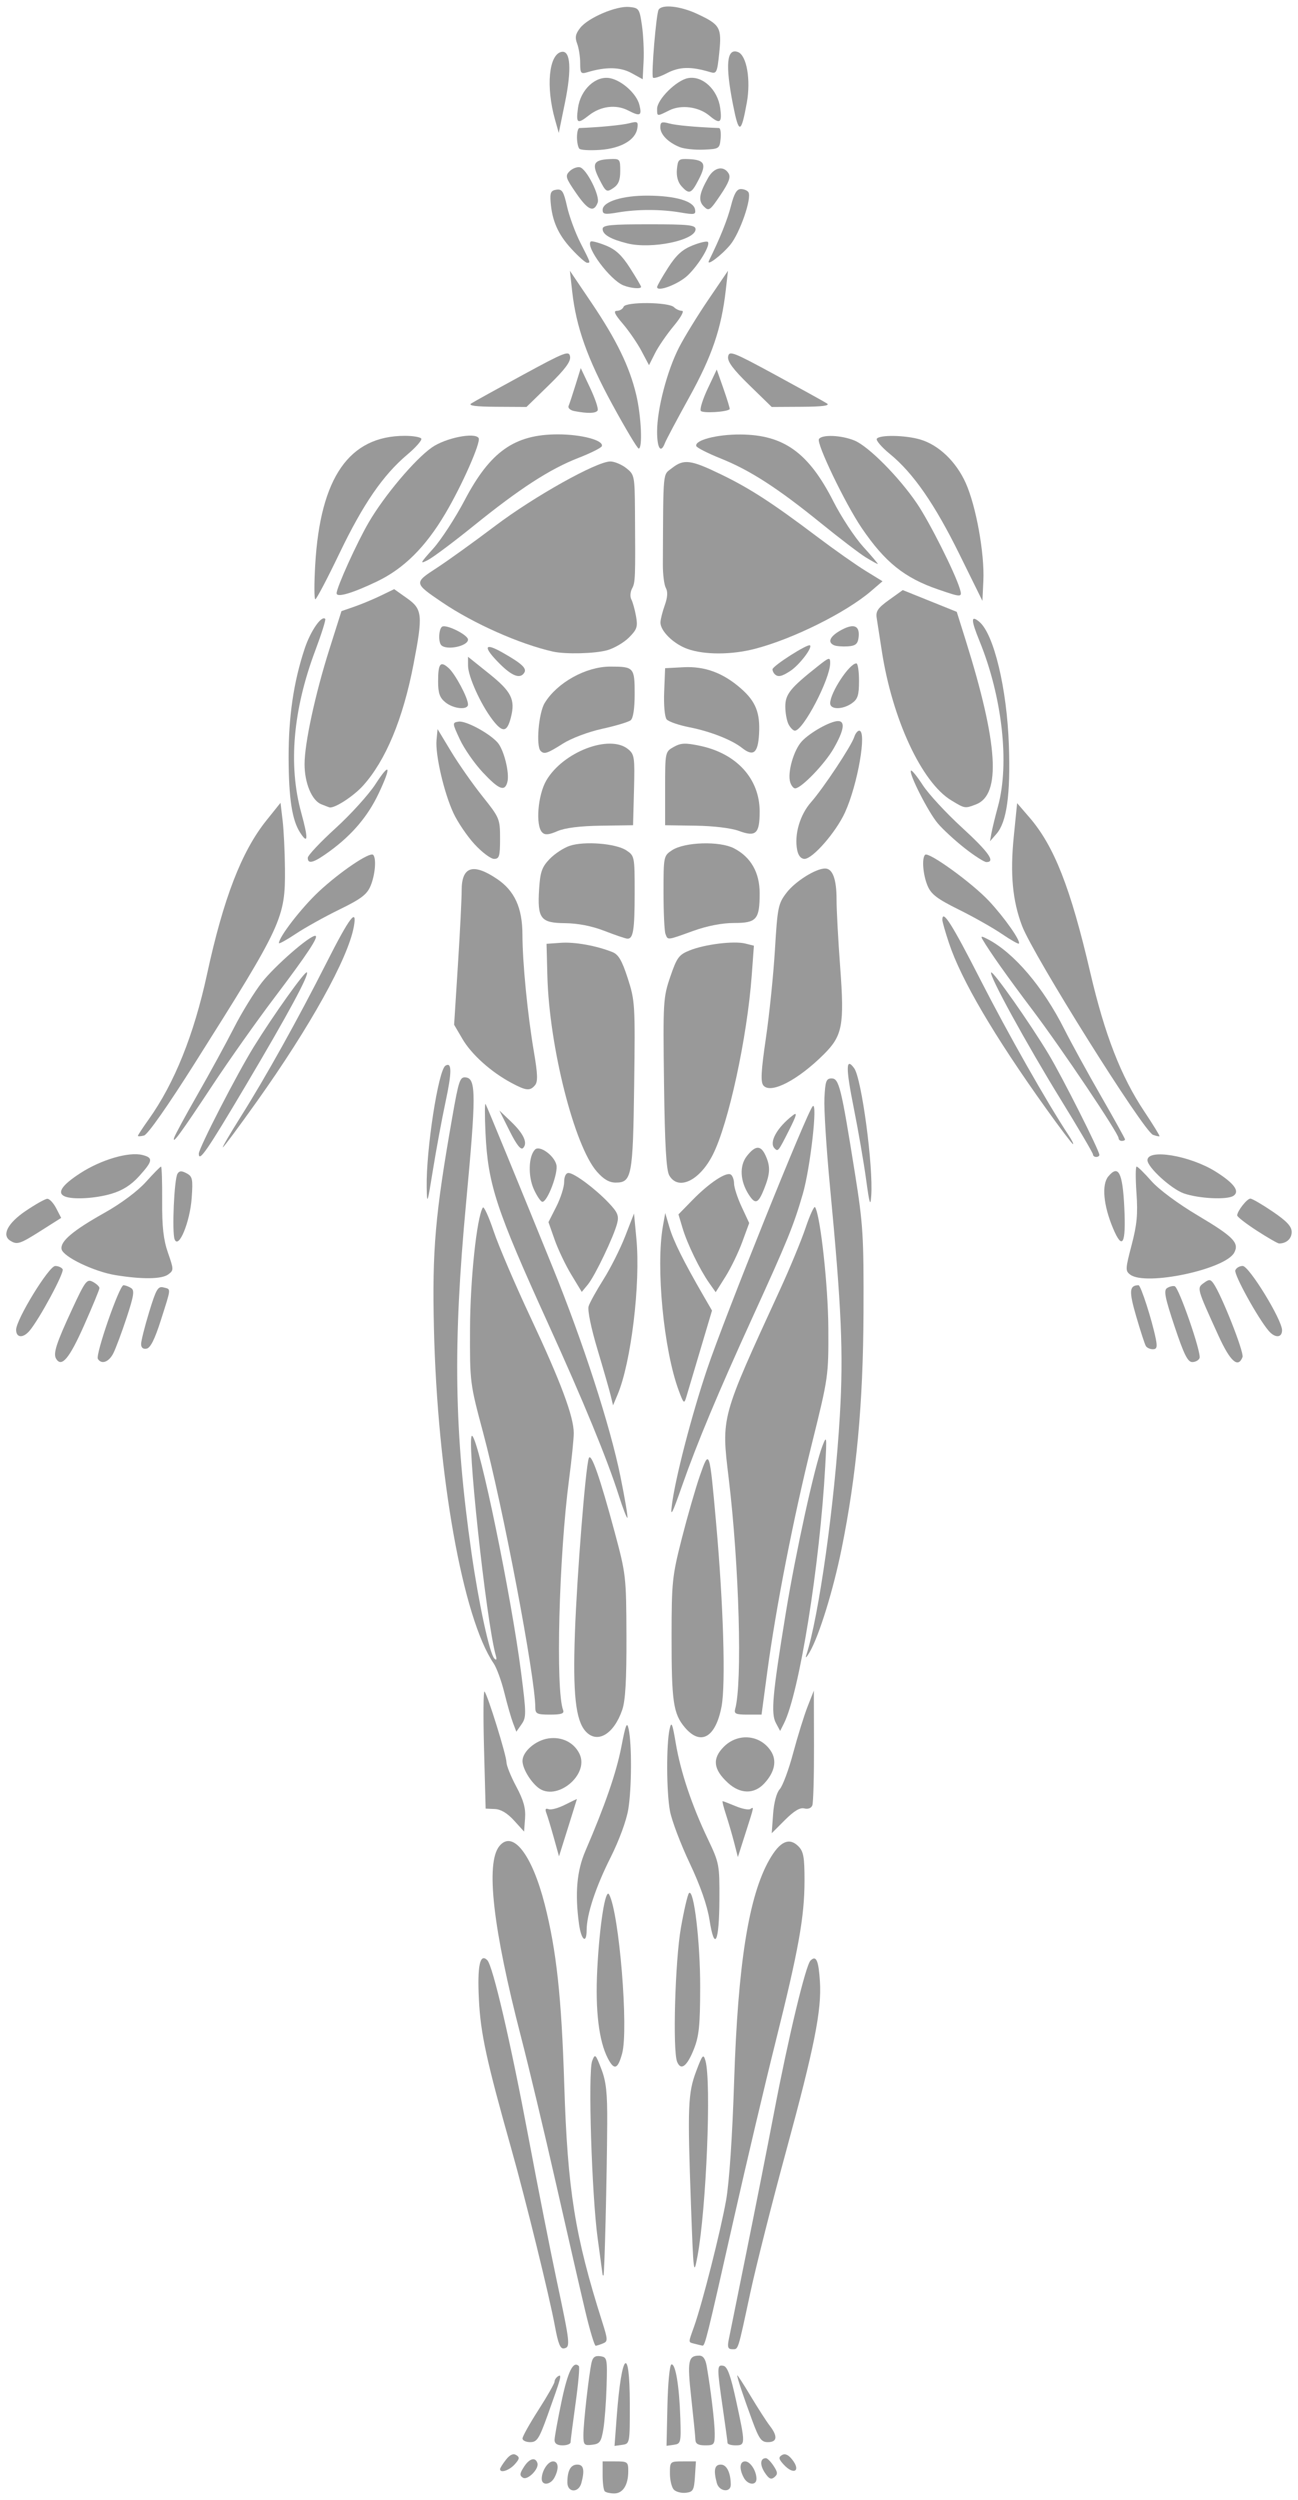 <?xml version="1.0" encoding="UTF-8" standalone="no"?>
<svg
   xmlns:dc="http://purl.org/dc/elements/1.1/"
   xmlns:cc="http://creativecommons.org/ns#"
   xmlns:rdf="http://www.w3.org/1999/02/22-rdf-syntax-ns#"
   xmlns:svg="http://www.w3.org/2000/svg"
   xmlns="http://www.w3.org/2000/svg"
   xmlns:sodipodi="http://sodipodi.sourceforge.net/DTD/sodipodi-0.dtd"
   xmlns:inkscape="http://www.inkscape.org/namespaces/inkscape"
   inkscape:version="1.0 (4035a4fb49, 2020-05-01)"
   sodipodi:docname="muscleFront.svg"
   viewBox="0 0 540 1040"
   height="1040"
   width="540"
   id="svg833"
   version="1.1">
  <defs
     id="defs837" />
  <sodipodi:namedview
     inkscape:current-layer="g841"
     inkscape:cy="584.13916"
     inkscape:cx="568.53009"
     inkscape:zoom="0.52893207"
     showborder="true"
     showgrid="false"
     id="namedview835"
     inkscape:window-height="480"
     inkscape:window-width="640"
     inkscape:pageshadow="2"
     inkscape:pageopacity="0"
     guidetolerance="10"
     gridtolerance="10"
     objecttolerance="10"
     borderopacity="1"
     bordercolor="#666666"
     pagecolor="#ffffff"
     inkscape:document-rotation="0" />
  <g
     id="g841"
     inkscape:label="full"
     inkscape:groupmode="layer"
     style="display:inline">
    <g
       style="fill:#999999"
       transform="translate(-1328.555,-29.082)"
       id="g1513">
      <g
         style="fill:#999999"
         id="g1739">
        <path
           id="path1285"
           d="m 1600.19,61.345 c -0.743,-1.409 1.375,-26.623 2.372,-28.236 1.447,-2.342 9.029,-1.514 16.031,1.751 9.577,4.465 10.265,5.675 9.19,16.168 -0.846,8.253 -1.118,8.845 -3.718,8.066 -8.068,-2.418 -12.797,-2.309 -18.027,0.417 -2.94,1.533 -5.572,2.358 -5.849,1.834 z"
           style="fill:#999999;stroke-width:1.333" />
        <path
           id="path1283"
           d="m 1591.26,59.476 c -4.604,-2.544 -10.686,-2.659 -18.333,-0.347 -2.718,0.822 -3,0.463 -3,-3.828 0,-2.604 -0.569,-6.233 -1.265,-8.063 -0.985,-2.59 -0.701,-4.045 1.284,-6.568 3.327,-4.23 15.021,-9.211 20.397,-8.689 4.036,0.392 4.276,0.744 5.285,7.744 0.582,4.033 0.886,10.707 0.678,14.831 l -0.379,7.498 z"
           style="fill:#999999;stroke-width:1.333" />
        <path
           id="path1281"
           d="m 1623.64,77.172 c -4.42,-3.689 -11.705,-4.645 -16.639,-2.183 -5.195,2.592 -5.074,2.606 -5.074,-0.616 0,-3.909 7.976,-11.856 12.83,-12.783 6.035,-1.153 12.392,4.751 13.428,12.47 0.833,6.213 -0.081,6.839 -4.545,3.113 z"
           style="fill:#999999;stroke-width:1.333" />
        <path
           id="path1279"
           d="m 1569.003,74.059 c 1.034,-7.714 7.404,-13.637 13.379,-12.442 4.974,0.995 11.019,6.499 12.169,11.079 1.14,4.541 0.353,4.937 -4.662,2.344 -5.08,-2.627 -11.432,-1.83 -16.37,2.055 -4.768,3.751 -5.372,3.345 -4.516,-3.035 z"
           style="fill:#999999;stroke-width:1.333" />
        <path
           id="path1273"
           d="m 1633.487,72.582 c -3.27,-16.642 -2.598,-23.64 2.098,-21.838 3.614,1.387 5.383,11.565 3.66,21.064 -2.378,13.115 -3.309,13.24 -5.758,0.774 z"
           style="fill:#999999;stroke-width:1.333" />
        <path
           id="path1271"
           d="m 1559.473,78.922 c -3.885,-13.776 -2.594,-27.239 2.712,-28.261 3.74,-0.72 4.263,7.215 1.398,21.2 l -2.567,12.531 z"
           style="fill:#999999;stroke-width:1.333" />
        <path
           id="path1269"
           d="m 1611.288,90.269 c -4.823,-1.969 -8.027,-5.254 -8.027,-8.227 0,-2.194 0.579,-2.448 3.667,-1.61 2.95,0.8 10.722,1.518 20.751,1.918 0.597,0.024 0.896,1.993 0.667,4.377 -0.406,4.212 -0.605,4.341 -7.085,4.613 -3.667,0.154 -8.154,-0.328 -9.973,-1.07 z"
           style="fill:#999999;stroke-width:1.333" />
        <path
           id="path1267"
           d="m 1569.594,90.965 c -0.55,-0.559 -1,-2.717 -1,-4.794 0,-2.078 0.45,-3.795 1,-3.816 8.357,-0.322 17.782,-1.23 20.782,-2.002 3.401,-0.875 3.737,-0.667 3.333,2.066 -0.717,4.858 -6.778,8.399 -15.431,9.015 -4.226,0.301 -8.135,0.09 -8.685,-0.469 z"
           style="fill:#999999;stroke-width:1.333" />
        <path
           id="path1265"
           d="m 1612.04,106.517 c -1.467,-1.621 -2.146,-4.156 -1.873,-7 0.396,-4.136 0.751,-4.443 4.906,-4.246 6.644,0.315 7.495,1.97 4.268,8.296 -3.16,6.195 -4.042,6.551 -7.301,2.95 z"
           style="fill:#999999;stroke-width:1.333" />
        <path
           id="path1263"
           d="m 1577.901,103.675 c -3.283,-6.434 -2.454,-8.087 4.213,-8.404 4.35,-0.206 4.479,-0.063 4.479,4.958 0,3.84 -0.751,5.669 -2.918,7.108 -2.772,1.84 -3.061,1.656 -5.775,-3.663 z"
           style="fill:#999999;stroke-width:1.333" />
        <path
           id="path1261"
           d="m 1621.38,114.989 c -2.414,-2.414 -1.984,-5.324 1.761,-11.93 2.47,-4.357 6.387,-5.228 8.492,-1.89 1.007,1.597 0.191,3.804 -3.356,9.07 -4.365,6.481 -4.839,6.808 -6.898,4.749 z"
           style="fill:#999999;stroke-width:1.333" />
        <path
           id="path1259"
           d="m 1568.333,109.568 c -4.473,-6.474 -4.734,-7.324 -2.838,-9.22 1.149,-1.149 3.066,-1.909 4.26,-1.689 2.751,0.507 8.519,11.943 7.441,14.752 -1.612,4.201 -4.03,3.153 -8.863,-3.843 z"
           style="fill:#999999;stroke-width:1.333" />
        <path
           id="path1257"
           d="m 1579.26,116.406 c 0,-3.427 8.28,-6.021 18.957,-5.938 11.389,0.088 18.819,2.259 19.477,5.691 0.422,2.201 -0.148,2.328 -5.984,1.333 -8.185,-1.395 -18.014,-1.401 -26.117,-0.018 -5.384,0.92 -6.333,0.759 -6.333,-1.068 z"
           style="fill:#999999;stroke-width:1.333" />
        <path
           id="path1251"
           d="m 1589.514,130.335 c -6.94,-1.732 -10.254,-3.667 -10.254,-5.99 0,-1.625 3.243,-1.953 19.333,-1.953 16.579,0 19.333,0.295 19.333,2.068 0,4.599 -18.333,8.39 -28.413,5.875 z"
           style="fill:#999999;stroke-width:1.333" />
        <path
           id="path1249"
           d="m 1623.507,137.522 c 4.622,-9.408 7.706,-17.09 9.151,-22.796 1.293,-5.106 2.405,-7 4.109,-7 1.285,0 2.704,0.595 3.153,1.323 1.497,2.422 -3.545,17.002 -7.568,21.882 -3.623,4.396 -10.16,9.266 -8.845,6.591 z"
           style="fill:#999999;stroke-width:1.333" />
        <path
           id="path1247"
           d="m 1566.273,132.614 c -5.549,-6.02 -8.035,-11.64 -8.65,-19.554 -0.299,-3.852 0.121,-4.735 2.411,-5.063 2.368,-0.339 3.016,0.686 4.43,7.002 0.911,4.07 3.405,10.848 5.543,15.063 4.432,8.738 4.297,8.33 2.757,8.33 -0.64,0 -3.561,-2.6 -6.49,-5.779 z"
           style="fill:#999999;stroke-width:1.333" />
        <path
           id="path1241"
           d="m 1601.927,148.495 c 0,-0.494 2.034,-4.077 4.52,-7.963 3.389,-5.297 5.933,-7.631 10.166,-9.325 3.106,-1.243 5.995,-1.91 6.422,-1.484 1.221,1.221 -3.644,9.354 -8.289,13.856 -3.808,3.691 -12.819,7.147 -12.819,4.917 z"
           style="fill:#999999;stroke-width:1.333" />
        <path
           id="path1239"
           d="m 1587.885,147.792 c -5.544,-2.247 -15.796,-16.006 -13.579,-18.223 0.342,-0.342 3.128,0.381 6.191,1.606 4.17,1.669 6.724,4.033 10.166,9.415 2.529,3.953 4.597,7.475 4.597,7.827 0,0.976 -4.331,0.608 -7.375,-0.626 z"
           style="fill:#999999;stroke-width:1.333" />
        <path
           id="path1237"
           d="m 1595.425,175.095 c -1.725,-3.252 -5.215,-8.34 -7.755,-11.308 -3.368,-3.934 -4.037,-5.395 -2.472,-5.395 1.18,0 2.437,-0.76 2.794,-1.69 0.825,-2.149 18.788,-1.99 20.963,0.185 0.828,0.828 2.321,1.505 3.318,1.505 1.044,0 -0.422,2.688 -3.453,6.333 -2.896,3.483 -6.389,8.572 -7.762,11.308 l -2.497,4.974 z"
           style="fill:#999999;stroke-width:1.333" />
        <path
           id="path1235"
           d="m 1640.308,189.326 c -6.767,-6.596 -9.178,-9.835 -8.842,-11.886 0.425,-2.599 1.972,-1.999 19.794,7.682 10.633,5.776 20.233,11.089 21.333,11.808 1.385,0.905 -1.839,1.331 -10.491,1.385 l -12.491,0.078 -9.303,-9.067 z"
           style="fill:#999999;stroke-width:1.333" />
        <path
           id="path1233"
           d="m 1524.594,196.929 c 1.1,-0.719 10.7,-6.032 21.333,-11.808 17.822,-9.681 19.369,-10.281 19.794,-7.682 0.335,2.051 -2.075,5.291 -8.842,11.886 l -9.303,9.067 -12.491,-0.078 c -8.652,-0.054 -11.876,-0.48 -10.491,-1.385 z"
           style="fill:#999999;stroke-width:1.333" />
        <path
           id="path1231"
           d="m 1620.092,199.993 c -0.46,-0.744 0.848,-4.914 2.907,-9.267 l 3.743,-7.914 2.838,8.1 c 1.561,4.455 2.705,8.233 2.542,8.396 -1.205,1.205 -11.351,1.783 -12.03,0.685 z"
           style="fill:#999999;stroke-width:1.333" />
        <path
           id="path1229"
           d="m 1567.517,200.108 c -1.703,-0.325 -2.78,-1.286 -2.413,-2.152 0.365,-0.86 1.653,-4.752 2.863,-8.649 l 2.199,-7.086 3.882,8.21 c 2.135,4.515 3.546,8.754 3.135,9.419 -0.76,1.229 -4.116,1.319 -9.667,0.258 z"
           style="fill:#999999;stroke-width:1.333" />
        <path
           id="path1223"
           d="m 1601.927,208.606 c 0,-9.393 4.173,-25.358 9.166,-35.071 2.208,-4.295 7.684,-13.209 12.169,-19.809 l 8.154,-12 -0.913,8 c -1.832,16.057 -5.721,27.478 -15.188,44.601 -5.088,9.203 -9.645,17.782 -10.129,19.065 -1.706,4.53 -3.26,2.248 -3.26,-4.787 z"
           style="fill:#999999;stroke-width:1.333" />
        <path
           id="path1221"
           d="m 1583.298,197.35 c -10.373,-19.045 -15.047,-32.194 -16.693,-46.958 l -0.966,-8.667 9.002,13.333 c 10.423,15.437 15.852,26.62 18.617,38.343 2.076,8.806 2.685,22.352 1.002,22.281 -0.55,-0.023 -5.483,-8.273 -10.962,-18.333 z"
           style="fill:#999999;stroke-width:1.333" />
        <path
           id="path1219"
           d="m 1688.764,260.975 c -2.473,-1.508 -10.873,-7.912 -18.667,-14.232 -18.06,-14.645 -29.444,-21.994 -41.69,-26.914 -5.364,-2.155 -9.939,-4.478 -10.167,-5.161 -0.815,-2.444 8.483,-4.891 18.353,-4.831 18.024,0.11 28.368,7.556 38.667,27.833 3.3,6.497 8.91,15.018 12.467,18.935 3.557,3.917 6.257,7.119 6,7.116 -0.257,-0.003 -2.49,-1.239 -4.964,-2.746 z"
           style="fill:#999999;stroke-width:1.333" />
        <path
           id="path1217"
           d="m 1508.741,257.355 c 3.332,-3.706 9.257,-12.824 13.168,-20.262 10.602,-20.166 20.699,-27.294 38.684,-27.309 9.904,-0.008 19.159,2.466 18.346,4.904 -0.232,0.695 -4.622,2.899 -9.757,4.896 -11.862,4.615 -24.352,12.705 -43.454,28.147 -8.324,6.729 -16.915,13.163 -19.09,14.298 -3.59,1.872 -3.396,1.441 2.103,-4.675 z"
           style="fill:#999999;stroke-width:1.333" />
        <path
           id="path1215"
           d="m 1718.816,274.294 c -14.001,-4.816 -22.129,-11.354 -31.776,-25.56 -6.818,-10.04 -18.911,-35.178 -17.793,-36.987 1.232,-1.994 9.396,-1.649 14.845,0.628 5.859,2.448 18.457,15.153 25.913,26.132 5.246,7.725 15.891,28.898 17.874,35.552 1.078,3.616 0.786,3.623 -9.064,0.235 z"
           style="fill:#999999;stroke-width:1.333" />
        <path
           id="path1213"
           d="m 1468.594,275.891 c 0,-2.43 8.43,-21.036 13.365,-29.498 6.503,-11.151 19.148,-26.161 26.234,-31.142 5.675,-3.988 17.923,-6.455 19.487,-3.924 1.04,1.683 -6.927,19.729 -13.9,31.481 -8.279,13.954 -17.224,22.826 -28.421,28.189 -10.259,4.914 -16.766,6.814 -16.766,4.895 z"
           style="fill:#999999;stroke-width:1.333" />
        <path
           id="path1211"
           d="m 1727.733,259.726 c -10.343,-20.988 -19.227,-33.807 -28.952,-41.776 -3.42,-2.802 -5.876,-5.649 -5.457,-6.327 1.066,-1.725 11.946,-1.535 18.126,0.316 7.698,2.306 14.882,9.194 18.878,18.098 4.295,9.571 7.867,29.377 7.331,40.651 l -0.398,8.37 z"
           style="fill:#999999;stroke-width:1.333" />
        <path
           id="path1209"
           d="m 1459.69,264.059 c 2.102,-36.352 14.14,-53.667 37.313,-53.667 3.355,0 6.42,0.519 6.812,1.153 0.392,0.634 -2.207,3.614 -5.776,6.623 -10.14,8.55 -18.425,20.612 -28.316,41.224 -5.014,10.45 -9.51,19 -9.99,19 -0.48,0 -0.5,-6.45 -0.044,-14.333 z"
           style="fill:#999999;stroke-width:1.333" />
        <path
           id="path1199"
           d="m 1675.594,297.54 c -2.981,-1.258 -1.766,-3.821 3.037,-6.408 5.352,-2.882 7.802,-1.691 7.076,3.439 -0.345,2.442 -1.348,3.212 -4.446,3.413 -2.2,0.142 -4.75,-0.058 -5.667,-0.444 z"
           style="fill:#999999;stroke-width:1.333" />
        <path
           id="path1197"
           d="m 1512.149,297.504 c -1.325,-1.325 -1.073,-6.84 0.353,-7.721 1.746,-1.079 10.758,3.429 10.758,5.381 0,2.724 -8.861,4.59 -11.111,2.34 z"
           style="fill:#999999;stroke-width:1.333" />
        <path
           id="path1195"
           d="m 1614.594,299.055 c -5.824,-2.061 -11.367,-7.503 -11.275,-11.07 0.032,-1.242 0.84,-4.448 1.796,-7.123 1.169,-3.272 1.317,-5.615 0.452,-7.161 -0.707,-1.263 -1.269,-5.675 -1.249,-9.803 0.197,-40.181 -0.1,-37.017 3.76,-40.053 4.942,-3.888 7.767,-3.539 20.261,2.504 12.177,5.888 21.473,11.914 40.331,26.14 7.009,5.287 15.958,11.591 19.887,14.009 l 7.144,4.395 -4.754,4.083 c -10.408,8.939 -32.483,19.918 -48.301,24.022 -9.778,2.537 -20.981,2.56 -28.053,0.058 z"
           style="fill:#999999;stroke-width:1.333" />
        <path
           id="path1193"
           d="m 1558.594,300.153 c -13.756,-3.079 -33.087,-11.67 -46.054,-20.468 -11.854,-8.043 -11.864,-8.108 -2.286,-14.337 4.587,-2.983 15.539,-10.864 24.339,-17.513 16.201,-12.241 42.188,-26.776 47.872,-26.776 1.706,0 4.686,1.246 6.623,2.769 3.432,2.7 3.524,3.161 3.636,18.333 0.205,27.723 0.148,29.218 -1.221,31.776 -0.743,1.388 -0.878,3.408 -0.301,4.489 0.577,1.081 1.456,4.232 1.954,7.001 0.79,4.396 0.417,5.523 -2.934,8.874 -2.111,2.111 -6.191,4.492 -9.067,5.29 -5.143,1.428 -17.332,1.731 -22.562,0.56 z"
           style="fill:#999999;stroke-width:1.333" />
        <path
           id="path1187"
           d="m 1650.816,309.504 c -0.489,-0.489 -0.889,-1.37 -0.889,-1.959 0,-1.411 14.763,-10.834 15.624,-9.972 1.034,1.034 -4.507,8.218 -8.21,10.644 -3.603,2.361 -5.148,2.665 -6.526,1.287 z"
           style="fill:#999999;stroke-width:1.333" />
        <path
           id="path1185"
           d="m 1536.437,305.216 c -7.053,-7.053 -6.557,-9.054 1.157,-4.668 8.074,4.591 10.206,6.56 9.079,8.383 -1.674,2.708 -5.031,1.49 -10.236,-3.715 z"
           style="fill:#999999;stroke-width:1.333" />
        <path
           id="path1183"
           d="m 1673.927,321.66 c 0,-4.412 8.002,-16.6 10.899,-16.6 0.606,0 1.101,3.266 1.101,7.258 0,5.988 -0.518,7.621 -2.963,9.333 -3.866,2.708 -9.037,2.713 -9.037,0.009 z"
           style="fill:#999999;stroke-width:1.333" />
        <path
           id="path1181"
           d="m 1513.853,321.267 c -2.373,-1.922 -3.037,-3.815 -3.037,-8.667 0,-7.523 0.939,-8.713 4.403,-5.579 2.772,2.508 8.042,12.421 8.042,15.125 0,2.432 -6.012,1.87 -9.408,-0.88 z"
           style="fill:#999999;stroke-width:1.333" />
        <path
           id="path1179"
           d="m 1656.641,330.48 c -0.759,-1.418 -1.38,-4.778 -1.38,-7.465 0,-5.135 2.061,-7.694 13.472,-16.732 4.822,-3.819 5.195,-3.916 5.195,-1.35 0,6.607 -11.235,28.126 -14.684,28.126 -0.672,0 -1.843,-1.161 -2.603,-2.579 z"
           style="fill:#999999;stroke-width:1.333" />
        <path
           id="path1177"
           d="m 1533.403,328.461 c -4.912,-6.44 -10.114,-17.964 -10.13,-22.441 l -0.013,-3.706 8.71,6.98 c 9.368,7.507 11.015,10.781 9.147,18.18 -1.601,6.34 -3.451,6.577 -7.715,0.987 z"
           style="fill:#999999;stroke-width:1.333" />
        <path
           id="path1175"
           d="m 1637.26,340.237 c -4.275,-3.381 -13.203,-6.887 -21.892,-8.596 -4.434,-0.872 -8.7,-2.355 -9.479,-3.294 -0.805,-0.971 -1.247,-5.934 -1.023,-11.498 l 0.394,-9.79 7.658,-0.4 c 8.885,-0.464 16.501,2.361 23.912,8.868 6.158,5.407 8.013,10.098 7.507,18.981 -0.45,7.895 -2.371,9.45 -7.077,5.729 z"
           style="fill:#999999;stroke-width:1.333" />
        <path
           id="path1173"
           d="m 1553.483,341.504 c -2.002,-2.002 -0.846,-15.832 1.669,-19.957 5.178,-8.492 17.176,-15.154 27.29,-15.154 9.807,0 10.152,0.384 10.152,11.313 0,6.16 -0.608,10.177 -1.667,11.019 -0.917,0.729 -6.235,2.325 -11.819,3.547 -5.785,1.266 -12.831,3.921 -16.38,6.172 -6.492,4.117 -7.767,4.539 -9.246,3.06 z"
           style="fill:#999999;stroke-width:1.333" />
        <path
           id="path1171"
           d="m 1657.309,354.546 c -1.257,-3.96 1.422,-13.416 4.838,-17.077 3.457,-3.704 11.883,-8.41 15.06,-8.41 3.092,0 2.464,3.907 -1.832,11.396 -3.726,6.496 -13.484,16.604 -16.029,16.604 -0.682,0 -1.599,-1.131 -2.037,-2.513 z"
           style="fill:#999999;stroke-width:1.333" />
        <path
           id="path1169"
           d="m 1529.374,350.376 c -3.438,-3.676 -7.713,-9.826 -9.499,-13.667 -3.194,-6.868 -3.203,-6.99 -0.55,-7.416 2.949,-0.473 12.608,4.685 16.194,8.647 2.655,2.934 5.102,12.728 4.119,16.487 -1.078,4.123 -3.518,3.16 -10.264,-4.052 z"
           style="fill:#999999;stroke-width:1.333" />
        <path
           id="path1167"
           d="m 1724.314,362.051 c -12.335,-7.468 -24.57,-33.822 -28.934,-62.325 -0.842,-5.5 -1.783,-11.57 -2.09,-13.49 -0.46,-2.873 0.447,-4.213 5.135,-7.579 l 5.694,-4.089 11.237,4.526 11.237,4.526 3.677,11.72 c 13.531,43.133 14.867,64.378 4.301,68.395 -4.618,1.756 -4.561,1.765 -10.257,-1.683 z"
           style="fill:#999999;stroke-width:1.333" />
        <path
           id="path1165"
           d="m 1462.201,363.662 c -3.925,-1.575 -6.941,-8.825 -6.941,-16.684 0,-8.679 4.421,-29.143 10.324,-47.787 l 5.024,-15.868 5.326,-1.842 c 2.929,-1.013 7.864,-3.07 10.966,-4.571 l 5.64,-2.728 5.332,3.773 c 6.448,4.562 6.681,6.941 2.704,27.548 -4.394,22.771 -11.566,39.99 -21.021,50.468 -3.954,4.382 -11.826,9.476 -13.918,9.006 -0.207,-0.046 -1.753,-0.637 -3.435,-1.312 z"
           style="fill:#999999;stroke-width:1.333" />
        <path
           id="path1155"
           d="m 1635.927,374.748 c -3.144,-1.168 -10.534,-2.058 -18,-2.168 l -12.667,-0.187 v -15.282 c 0,-15.196 0.02,-15.293 3.582,-17.293 2.983,-1.674 4.805,-1.754 10.886,-0.479 15.302,3.21 24.865,13.725 24.865,27.341 0,9.254 -1.562,10.708 -8.667,8.068 z"
           style="fill:#999999;stroke-width:1.333" />
        <path
           id="path1153"
           d="m 1554.128,375.393 c -2.851,-2.851 -1.839,-15.579 1.722,-21.655 6.958,-11.873 26.287,-19.274 33.984,-13.012 2.668,2.171 2.841,3.355 2.481,17 l -0.387,14.667 -13.333,0.191 c -8.743,0.125 -14.986,0.906 -18.133,2.267 -3.618,1.565 -5.177,1.698 -6.333,0.542 z"
           style="fill:#999999;stroke-width:1.333" />
        <path
           id="path1151"
           d="m 1741.01,375.726 c 0.328,-1.833 1.568,-6.909 2.756,-11.28 4.838,-17.794 1.738,-45.479 -7.683,-68.611 -3.637,-8.93 -3.666,-11.021 -0.112,-8.072 6.045,5.017 11.505,27.792 12.304,51.321 0.702,20.682 -0.894,32.039 -5.191,36.934 l -2.67,3.042 z"
           style="fill:#999999;stroke-width:1.333" />
        <path
           id="path1149"
           d="m 1453.441,375.508 c -3.382,-5.185 -4.781,-14.29 -4.815,-31.332 -0.034,-17.032 2.103,-31.5 6.687,-45.277 2.441,-7.335 6.99,-13.908 8.548,-12.351 0.321,0.321 -1.54,6.24 -4.137,13.153 -9.29,24.734 -11.281,47.678 -5.853,67.464 2.993,10.91 2.865,13.395 -0.43,8.342 z"
           style="fill:#999999;stroke-width:1.333" />
        <path
           id="path1143"
           d="m 1660.203,382.726 c -1.269,-6.424 1.095,-14.598 5.758,-19.908 5.217,-5.942 16.808,-23.442 17.987,-27.157 0.454,-1.431 1.385,-2.602 2.069,-2.602 3.267,0 -0.651,22.496 -5.924,34.013 -3.768,8.231 -13.431,19.32 -16.835,19.32 -1.478,0 -2.595,-1.342 -3.054,-3.667 z"
           style="fill:#999999;stroke-width:1.333" />
        <path
           id="path1141"
           d="m 1526.001,380.319 c -3.079,-3.341 -7.046,-9.191 -8.814,-13 -3.944,-8.495 -7.604,-24.353 -7.024,-30.427 l 0.43,-4.5 5.629,9.333 c 3.096,5.133 8.946,13.49 13,18.571 7.188,9.008 7.371,9.448 7.371,17.667 0,7.349 -0.32,8.429 -2.497,8.429 -1.373,0 -5.016,-2.733 -8.096,-6.074 z"
           style="fill:#999999;stroke-width:1.333" />
        <path
           id="path1139"
           d="m 1729.895,381.942 c -4.051,-3.18 -9.097,-7.83 -11.213,-10.332 -3.982,-4.71 -12.191,-20.891 -11.135,-21.948 0.33,-0.33 2.537,2.39 4.905,6.045 2.368,3.654 9.668,11.563 16.224,17.574 11.186,10.258 14.159,14.447 10.252,14.445 -0.917,-4.5e-4 -4.981,-2.603 -9.033,-5.783 z"
           style="fill:#999999;stroke-width:1.333" />
        <path
           id="path1137"
           d="m 1456.594,385.942 c 0,-0.981 5.203,-6.52 11.562,-12.309 6.359,-5.789 13.859,-14.079 16.667,-18.423 6.057,-9.371 6.649,-7.419 1.226,4.042 -4.426,9.357 -10.948,17.072 -20.123,23.807 -6.772,4.971 -9.332,5.762 -9.332,2.882 z"
           style="fill:#999999;stroke-width:1.333" />
        <path
           id="path1131"
           d="m 1605.403,417.617 c -0.445,-1.16 -0.809,-8.946 -0.809,-17.303 0,-14.994 0.047,-15.224 3.561,-17.527 5.244,-3.436 19.785,-3.887 25.746,-0.799 7.026,3.64 10.693,10.049 10.693,18.689 0,10.923 -1.253,12.382 -10.634,12.382 -5.045,0 -11.193,1.197 -17.114,3.333 -10.929,3.942 -10.42,3.888 -11.442,1.224 z"
           style="fill:#999999;stroke-width:1.333" />
        <path
           id="path1129"
           d="m 1579.927,416.318 c -5.141,-1.992 -10.961,-3.128 -16.287,-3.179 -10.222,-0.098 -11.582,-1.891 -10.796,-14.237 0.452,-7.096 1.156,-9.107 4.364,-12.455 2.104,-2.196 5.889,-4.674 8.413,-5.506 6.102,-2.014 19.117,-0.966 23.476,1.89 3.434,2.25 3.496,2.56 3.496,17.484 0,15.858 -0.597,19.515 -3.143,19.257 -0.838,-0.085 -5.124,-1.549 -9.524,-3.254 z"
           style="fill:#999999;stroke-width:1.333" />
        <path
           id="path1127"
           d="m 1745.26,417.554 c -3.667,-2.495 -11.689,-7.026 -17.826,-10.068 -9.041,-4.482 -11.509,-6.368 -13,-9.936 -1.909,-4.568 -2.451,-11.435 -1.016,-12.869 1.409,-1.409 19.503,11.677 26.56,19.21 6.488,6.926 13.432,16.84 12.435,17.755 -0.267,0.245 -3.485,-1.596 -7.152,-4.091 z"
           style="fill:#999999;stroke-width:1.333" />
        <path
           id="path1125"
           d="m 1444.594,421.433 c 0,-2.564 9.383,-14.694 16.554,-21.403 8.771,-8.205 21.294,-16.677 22.649,-15.322 1.415,1.415 0.847,8.316 -1.058,12.877 -1.515,3.626 -3.896,5.436 -13,9.882 -6.13,2.993 -14.295,7.542 -18.145,10.108 -3.85,2.566 -7,4.303 -7,3.859 z"
           style="fill:#999999;stroke-width:1.333" />
        <path
           id="path1119"
           d="m 1646.153,480.665 c -1.221,-1.471 -0.987,-5.916 1.043,-19.752 1.44,-9.819 3.128,-26.345 3.75,-36.723 1.06,-17.67 1.365,-19.175 4.8,-23.679 3.615,-4.74 12.163,-10.118 16.081,-10.118 3.126,0 4.768,4.455 4.757,12.912 -0.01,4.265 0.675,16.953 1.512,28.196 1.785,23.983 0.959,28.431 -6.707,36.096 -10.843,10.843 -22.201,16.725 -25.236,13.068 z"
           style="fill:#999999;stroke-width:1.333" />
        <path
           id="path1117"
           d="m 1541.25,479.549 c -8.432,-4.519 -16.515,-11.775 -20.287,-18.21 l -3.485,-5.946 1.578,-24.834 c 0.868,-13.659 1.569,-27.61 1.557,-31.004 -0.032,-9.989 4.728,-11.553 14.706,-4.829 7.329,4.939 10.56,12.018 10.586,23.191 0.027,11.8 2.14,33.336 4.801,48.93 1.542,9.039 1.648,12.226 0.453,13.667 -2.1,2.53 -3.675,2.377 -9.909,-0.965 z"
           style="fill:#999999;stroke-width:1.333" />
        <path
           id="path1107"
           d="m 1808.245,501.202 c -3.916,-1.426 -49.829,-74.674 -54.48,-86.915 -3.979,-10.473 -5.014,-21.594 -3.457,-37.154 l 1.394,-13.925 5.112,5.925 c 10.321,11.962 17.116,29.281 25.318,64.528 6.017,25.857 12.765,43.221 22.446,57.758 3.686,5.535 6.548,10.193 6.359,10.351 -0.189,0.158 -1.4,-0.098 -2.692,-0.569 z"
           style="fill:#999999;stroke-width:1.333" />
        <path
           id="path1105"
           d="m 1385.927,501.604 c 0,-0.296 2.031,-3.39 4.514,-6.875 10.688,-15.004 18.799,-35.194 24.239,-60.336 6.836,-31.594 14.364,-51.097 24.704,-64 l 5.877,-7.333 0.868,7.333 c 0.477,4.033 0.915,13.033 0.972,20 0.169,20.664 -0.961,23.107 -37.431,80.876 -11.295,17.892 -19.654,29.805 -21.196,30.209 -1.4,0.366 -2.546,0.423 -2.546,0.127 z"
           style="fill:#999999;stroke-width:1.333" />
        <path
           id="path1103"
           d="m 1793.927,502.608 c 0,-1.991 -23.553,-37.073 -35.716,-53.197 -10.573,-14.017 -17.8,-24.22 -20.885,-29.485 -0.87,-1.484 -0.501,-1.512 2.106,-0.157 11.013,5.723 23.05,19.87 31.952,37.551 2.841,5.643 9.675,18.109 15.188,27.702 5.512,9.593 10.022,17.725 10.022,18.073 0,0.347 -0.6,0.632 -1.333,0.632 -0.733,0 -1.333,-0.503 -1.333,-1.118 z"
           style="fill:#999999;stroke-width:1.333" />
        <path
           id="path1101"
           d="m 1401.002,502.392 c 0.327,-1.1 4.718,-9.211 9.76,-18.023 5.041,-8.813 11.845,-21.277 15.12,-27.697 3.275,-6.421 8.53,-14.955 11.678,-18.966 5.321,-6.78 19.667,-19.311 22.11,-19.313 1.796,-10e-4 -3.094,7.423 -16.997,25.806 -7.29,9.639 -18.806,25.926 -25.591,36.193 -13.231,20.022 -17.038,25.231 -16.079,22 z"
           style="fill:#999999;stroke-width:1.333" />
        <path
           id="path1097"
           d="m 1763.604,490.059 c -21.567,-30.17 -35.157,-53.341 -40.248,-68.625 -1.519,-4.56 -2.762,-8.91 -2.762,-9.667 0,-4.61 3.944,1.593 15.868,24.958 11.445,22.426 27.726,51.129 36.68,64.667 1.334,2.017 2.146,3.667 1.805,3.667 -0.341,0 -5.446,-6.75 -11.343,-15 z"
           style="fill:#999999;stroke-width:1.333" />
        <path
           id="path1089"
           d="m 1428.699,493.667 c 10.42,-16.539 23.785,-40.535 35.798,-64.275 9.515,-18.802 12.78,-23.065 11.231,-14.667 -2.42,13.125 -18.157,41.459 -40.358,72.667 -7.434,10.45 -13.78,19 -14.102,19 -0.322,0 3.022,-5.726 7.432,-12.725 z"
           style="fill:#999999;stroke-width:1.333" />
        <path
           id="path1087"
           d="m 1650.816,506.837 c -2.465,-2.465 0.961,-8.666 7.619,-13.796 1.933,-1.489 1.546,-0.026 -1.686,6.376 -4.394,8.705 -4.507,8.846 -5.933,7.419 z"
           style="fill:#999999;stroke-width:1.333" />
        <path
           id="path1085"
           d="m 1540.551,499.557 -4.247,-8.498 4.801,4.585 c 5.336,5.096 7.116,8.986 5.056,11.047 -0.929,0.929 -2.716,-1.343 -5.61,-7.134 z"
           style="fill:#999999;stroke-width:1.333" />
        <path
           id="path1083"
           d="m 1783.26,509.35 c 0,-0.573 -6.078,-10.923 -13.506,-23 -14.269,-23.198 -29.87,-51.692 -28.858,-52.705 0.783,-0.783 16.263,21.238 23.958,34.081 5.702,9.517 21.072,40.018 21.072,41.817 0,0.468 -0.6,0.85 -1.333,0.85 -0.733,0 -1.333,-0.469 -1.333,-1.043 z"
           style="fill:#999999;stroke-width:1.333" />
        <path
           id="path1081"
           d="m 1411.26,509.039 c 0,-2.304 15.868,-33.145 22.907,-44.521 8.181,-13.222 21.335,-31.661 22.065,-30.931 1.007,1.007 -7.878,17.448 -25.432,47.063 -16.106,27.171 -19.54,32.16 -19.54,28.39 z"
           style="fill:#999999;stroke-width:1.333" />
        <path
           id="path1075"
           d="m 1606.974,518.059 c -1.242,-2.175 -1.839,-12.72 -2.171,-38.333 -0.44,-33.996 -0.341,-35.673 2.606,-44.298 2.755,-8.062 3.572,-9.168 8.121,-10.988 6.337,-2.536 18.38,-4.009 23.095,-2.826 l 3.576,0.898 -0.901,12.274 c -1.903,25.938 -9.655,61.717 -16.166,74.622 -5.501,10.903 -14.441,15.162 -18.16,8.651 z"
           style="fill:#999999;stroke-width:1.333" />
        <path
           id="path1073"
           d="m 1576.869,516.502 c -9.379,-10.682 -19.833,-52.022 -20.596,-81.443 l -0.346,-13.333 5.938,-0.423 c 5.795,-0.413 14.692,1.178 21.395,3.825 2.603,1.028 4.018,3.429 6.459,10.957 3.01,9.285 3.109,10.92 2.667,44.307 -0.504,38.07 -0.996,40.667 -7.701,40.667 -2.673,0 -5.013,-1.364 -7.816,-4.557 z"
           style="fill:#999999;stroke-width:1.333" />
        <path
           id="path1071"
           d="m 1821.005,525.536 c -5.22,-1.849 -15.078,-10.864 -15.078,-13.788 0,-4.88 17.689,-1.936 28.32,4.714 7.757,4.852 10.276,8.307 7.391,10.138 -2.704,1.716 -14.506,1.108 -20.634,-1.063 z"
           style="fill:#999999;stroke-width:1.333" />
        <path
           id="path1069"
           d="m 1355.594,526.843 c -3.526,-1.423 -1.359,-4.707 6.423,-9.737 8.671,-5.604 20.12,-8.952 25.768,-7.535 4.594,1.153 4.395,2.463 -1.339,8.81 -3.35,3.708 -6.872,5.941 -11.575,7.337 -6.563,1.949 -15.886,2.493 -19.276,1.125 z"
           style="fill:#999999;stroke-width:1.333" />
        <path
           id="path1067"
           d="m 1640.056,526.059 c -3.63,-5.636 -3.945,-12.027 -0.792,-16.036 3.565,-4.532 5.793,-4.599 7.782,-0.235 2.079,4.562 1.951,7.542 -0.597,13.91 -2.454,6.132 -3.673,6.583 -6.393,2.36 z"
           style="fill:#999999;stroke-width:1.333" />
        <path
           id="path1065"
           d="m 1550.614,523.772 c -2.446,-5.424 -2.178,-13.755 0.529,-16.462 1.887,-1.887 7.891,2.384 8.877,6.315 0.852,3.393 -3.686,15.435 -5.816,15.435 -0.663,0 -2.279,-2.379 -3.59,-5.288 z"
           style="fill:#999999;stroke-width:1.333" />
        <path
           id="path1063"
           d="m 1506.068,523.008 c -0.272,-15.583 4.845,-48.753 7.804,-50.581 2.696,-1.666 2.713,2.584 0.061,14.974 -1.537,7.177 -3.903,19.936 -5.259,28.354 -2.304,14.308 -2.474,14.781 -2.606,7.254 z"
           style="fill:#999999;stroke-width:1.333" />
        <path
           id="path1061"
           d="m 1688.872,519.726 c -0.947,-6.967 -3.261,-20.353 -5.141,-29.747 -3.363,-16.798 -3.313,-21.278 0.184,-16.495 3.1,4.24 7.981,40.758 7.096,53.093 -0.338,4.717 -0.743,3.423 -2.139,-6.851 z"
           style="fill:#999999;stroke-width:1.333" />
        <path
           id="path1051"
           d="m 1851.467,541.088 c -4.514,-2.917 -8.207,-5.784 -8.207,-6.37 0,-1.8 4.071,-6.992 5.482,-6.992 0.732,0 4.898,2.422 9.258,5.383 5.914,4.016 7.927,6.181 7.927,8.524 0,2.773 -2.186,4.76 -5.236,4.76 -0.56,0 -4.711,-2.387 -9.224,-5.304 z"
           style="fill:#999999;stroke-width:1.333" />
        <path
           id="path1049"
           d="m 1791.588,540.041 c -3.982,-9.482 -4.769,-18.158 -1.955,-21.542 4.209,-5.061 5.958,-1.671 6.66,12.91 0.737,15.297 -0.756,18.036 -4.705,8.632 z"
           style="fill:#999999;stroke-width:1.333" />
        <path
           id="path1047"
           d="m 1401.208,544.678 c -1.162,-2.956 -0.195,-25.063 1.196,-27.312 0.766,-1.24 1.7,-1.283 3.773,-0.173 2.47,1.322 2.689,2.391 2.121,10.339 -0.713,9.97 -5.428,21.372 -7.09,17.146 z"
           style="fill:#999999;stroke-width:1.333" />
        <path
           id="path1045"
           d="m 1332.81,545.221 c -3.644,-2.31 -1.031,-7.328 6.45,-12.39 4.033,-2.729 8.068,-4.994 8.966,-5.034 0.898,-0.04 2.565,1.732 3.706,3.937 l 2.073,4.009 -8.372,5.311 c -8.837,5.606 -9.969,5.974 -12.822,4.166 z"
           style="fill:#999999;stroke-width:1.333" />
        <path
           id="path1027"
           d="m 1798.819,559.389 c -2.148,-1.57 -2.117,-2.31 0.515,-12.333 2.224,-8.473 2.64,-12.922 2.022,-21.663 -0.427,-6.05 -0.4,-11 0.062,-11 0.462,0 3.216,2.7 6.12,5.999 3.103,3.525 11.062,9.436 19.299,14.333 14.846,8.826 17.373,11.401 15.19,15.481 -3.72,6.951 -36.681,13.956 -43.208,9.183 z"
           style="fill:#999999;stroke-width:1.333" />
        <path
           id="path1025"
           d="m 1376.594,559.552 c -8.98,-1.464 -21.847,-7.662 -22.427,-10.803 -0.6,-3.248 4.71,-7.737 17.926,-15.154 6.799,-3.816 13.715,-8.977 17.151,-12.798 3.167,-3.522 6.006,-6.404 6.311,-6.404 0.305,0 0.513,6.45 0.463,14.333 -0.068,10.784 0.532,16.121 2.423,21.553 2.432,6.984 2.434,7.278 0.079,9 -2.708,1.98 -10.833,2.082 -21.925,0.273 z"
           style="fill:#999999;stroke-width:1.333" />
        <path
           id="path1023"
           d="m 1623.617,562.859 c -3.924,-5.561 -9.14,-16.3 -11.099,-22.851 l -1.71,-5.719 5.893,-6.029 c 6.894,-7.053 13.943,-11.739 15.869,-10.549 0.747,0.461 1.363,2.154 1.371,3.76 0.01,1.607 1.427,5.958 3.156,9.67 l 3.143,6.749 -2.902,7.918 c -1.596,4.355 -4.733,10.828 -6.97,14.384 l -4.068,6.466 z"
           style="fill:#999999;stroke-width:1.333" />
        <path
           id="path1021"
           d="m 1566.239,559.377 c -2.388,-3.941 -5.505,-10.473 -6.926,-14.516 l -2.584,-7.351 3.266,-6.451 c 1.796,-3.548 3.266,-8.149 3.266,-10.225 0,-2.279 0.713,-3.774 1.8,-3.774 2.36,0 11.034,6.442 16.702,12.405 3.739,3.934 4.343,5.37 3.563,8.477 -1.375,5.477 -9.254,21.96 -12.202,25.526 l -2.542,3.075 z"
           style="fill:#999999;stroke-width:1.333" />
        <path
           id="path1019"
           d="m 1856.347,582.726 c -4.478,-5.241 -14.524,-23.473 -13.871,-25.173 0.386,-1.005 1.77,-1.819 3.076,-1.809 2.676,0.02 16.375,22.389 16.375,26.739 0,3.211 -2.935,3.34 -5.58,0.244 z"
           style="fill:#999999;stroke-width:1.333" />
        <path
           id="path1017"
           d="m 1335.26,582.295 c 0,-4.271 13.616,-26.501 16.255,-26.538 1.24,-0.018 2.636,0.586 3.103,1.341 0.811,1.312 -9.647,20.747 -13.79,25.627 -2.688,3.166 -5.568,2.943 -5.568,-0.43 z"
           style="fill:#999999;stroke-width:1.333" />
        <path
           id="path1007"
           d="m 1805.264,589.064 c -0.452,-0.73 -2.256,-6.264 -4.01,-12.297 -3.079,-10.591 -2.908,-12.937 0.95,-13.021 0.951,-0.021 5.636,14.545 7.209,22.41 0.663,3.317 0.394,4.236 -1.241,4.236 -1.148,0 -2.457,-0.598 -2.909,-1.328 z"
           style="fill:#999999;stroke-width:1.333" />
        <path
           id="path1005"
           d="m 1387.26,588.226 c 0,-1.299 1.502,-7.287 3.338,-13.305 2.918,-9.567 3.673,-10.855 6,-10.247 3.192,0.835 3.279,-0.205 -1.145,13.707 -2.485,7.812 -4.312,11.459 -5.897,11.764 -1.475,0.284 -2.296,-0.403 -2.296,-1.92 z"
           style="fill:#999999;stroke-width:1.333" />
        <path
           id="path995"
           d="m 1835.457,584.726 c -9.05,-19.852 -9.025,-19.763 -6.115,-21.891 2.199,-1.608 2.752,-1.595 3.983,0.088 3.269,4.471 12.892,28.792 12.153,30.717 -1.836,4.784 -5.101,1.88 -10.021,-8.913 z"
           style="fill:#999999;stroke-width:1.333" />
        <path
           id="path993"
           d="m 1817.209,580.904 c -4.031,-12.098 -4.603,-15.034 -3.11,-15.978 1.006,-0.636 2.429,-0.977 3.162,-0.758 1.748,0.523 11.163,27.728 10.345,29.891 -0.346,0.917 -1.716,1.667 -3.044,1.667 -1.889,0 -3.488,-3.225 -7.352,-14.821 z"
           style="fill:#999999;stroke-width:1.333" />
        <path
           id="path991"
           d="m 1369.271,594.41 c -1.09,-1.764 8.959,-30.672 10.656,-30.656 0.733,0.007 2.156,0.534 3.161,1.17 1.504,0.952 1.175,3.137 -1.849,12.313 -2.022,6.135 -4.51,12.805 -5.529,14.822 -1.861,3.684 -4.925,4.802 -6.44,2.35 z"
           style="fill:#999999;stroke-width:1.333" />
        <path
           id="path989"
           d="m 1351.926,594.391 c -1.347,-2.179 -0.01,-6.359 6.627,-20.65 5.493,-11.836 6.16,-12.711 8.663,-11.372 1.491,0.798 2.711,1.959 2.711,2.58 0,0.621 -2.9,7.65 -6.443,15.62 -6.077,13.667 -9.284,17.502 -11.558,13.822 z"
           style="fill:#999999;stroke-width:1.333" />
        <path
           id="path983"
           d="m 1610.937,607.605 c -6.29,-16.955 -9.603,-51.482 -6.577,-68.546 l 0.946,-5.333 1.767,6 c 1.673,5.678 5.848,14.077 14.062,28.286 l 3.634,6.287 -4.87,16.38 c -2.679,9.009 -5.3,17.826 -5.825,19.593 -0.883,2.971 -1.119,2.77 -3.136,-2.667 z"
           style="fill:#999999;stroke-width:1.333" />
        <path
           id="path981"
           d="m 1582.638,609.726 c -0.529,-2.2 -3.011,-10.857 -5.517,-19.238 -2.685,-8.98 -4.197,-16.372 -3.681,-18 0.481,-1.519 3.265,-6.551 6.188,-11.181 2.922,-4.63 6.974,-12.687 9.004,-17.904 l 3.691,-9.485 0.995,10.571 c 1.758,18.669 -2.218,51.508 -7.847,64.815 l -1.871,4.422 z"
           style="fill:#999999;stroke-width:1.333" />
        <path
           id="path975"
           d="m 1608.092,655.059 c 1.45,-11.259 8.18,-37.192 14.633,-56.395 7.21,-21.454 41.712,-107.325 43.953,-109.395 2.125,-1.963 -1.002,25.693 -4.124,36.466 -3.851,13.291 -6.371,19.477 -20.906,51.323 -14.359,31.46 -23.127,52.422 -29.28,70 -4.256,12.157 -4.987,13.526 -4.275,8 z"
           style="fill:#999999;stroke-width:1.333" />
        <path
           id="path973"
           d="m 1586.032,651.362 c -4.863,-15.276 -14.717,-39.247 -29.45,-71.636 -21.671,-47.643 -25.042,-57.909 -26.05,-79.333 -0.345,-7.333 -0.32,-12.733 0.054,-12 0.832,1.628 14.757,35.523 27.937,68 12.626,31.113 23.892,65.903 28.148,86.921 1.863,9.199 3.171,16.942 2.907,17.205 -0.264,0.264 -1.86,-3.857 -3.547,-9.157 z"
           style="fill:#999999;stroke-width:1.333" />
        <path
           id="path967"
           d="m 1663.965,717.726 c 5.247,-16.013 11.857,-63.198 13.995,-99.908 1.507,-25.878 0.699,-44.545 -4.119,-95.157 -1.487,-15.619 -2.526,-32.119 -2.308,-36.667 0.344,-7.187 0.737,-8.268 3.007,-8.268 3.08,0 3.979,3.659 9.667,39.333 3.418,21.439 3.71,26.148 3.588,58 -0.145,38.002 -2.892,67.633 -9.12,98.397 -3.484,17.208 -9.313,36.057 -13.278,42.937 -1.268,2.2 -1.912,2.8 -1.431,1.333 z"
           style="fill:#999999;stroke-width:1.333" />
        <path
           id="path965"
           d="m 1634.4,740.059 c 3.037,-10.854 1.677,-59.551 -2.678,-95.899 -3.101,-25.875 -3.425,-24.68 21.332,-78.554 4.074,-8.866 8.871,-20.465 10.66,-25.777 1.789,-5.312 3.559,-9.158 3.934,-8.547 2.244,3.653 5.433,32.812 5.517,50.444 0.094,19.782 0.019,20.305 -6.855,48 -7.726,31.129 -14.969,68.191 -18.564,95 l -2.369,17.667 h -5.815 c -4.898,0 -5.712,-0.368 -5.162,-2.333 z"
           style="fill:#999999;stroke-width:1.333" />
        <path
           id="path963"
           d="m 1551.26,739.485 c 0,-12.58 -13.508,-83.753 -21.712,-114.399 -5.5,-20.545 -5.539,-20.856 -5.45,-43.36 0.081,-20.472 2.808,-46.191 5.331,-50.273 0.425,-0.689 2.452,3.741 4.504,9.844 2.052,6.103 8.938,22.196 15.304,35.762 12.631,26.92 18.03,41.377 18.013,48.235 0,2.437 -0.877,11.032 -1.936,19.098 -4.237,32.269 -5.668,87.834 -2.478,96.149 0.542,1.413 -0.741,1.851 -5.433,1.851 -5.423,0 -6.143,-0.34 -6.143,-2.908 z"
           style="fill:#999999;stroke-width:1.333" />
        <path
           id="path961"
           d="m 1651.354,745.902 c -2.139,-3.998 -1.447,-11.76 4.061,-45.509 4.113,-25.204 12.032,-61.358 15.274,-69.734 1.802,-4.656 1.869,-4.185 1.182,8.4 -2.247,41.192 -10.795,94.386 -17.205,107.067 l -1.55,3.067 z"
           style="fill:#999999;stroke-width:1.333" />
        <path
           id="path959"
           d="m 1541.958,745.808 c -0.773,-2.033 -2.388,-7.683 -3.59,-12.556 -1.201,-4.873 -3.206,-10.36 -4.455,-12.193 -12.81,-18.801 -23.414,-78.298 -24.833,-139.333 -0.76,-32.676 0.514,-47.367 7.607,-87.732 2.771,-15.769 3.21,-17.035 5.786,-16.667 4.152,0.593 4.15,7.6 -0.017,52.211 -5.503,58.909 -4.94,95.254 2.252,145.52 3.035,21.211 7.537,42.025 9.516,44 0.892,0.89 1.084,0.447 0.579,-1.333 -4.003,-14.088 -12.53,-93.821 -9.761,-91.268 3.084,2.843 16.267,66.815 20.345,98.728 2.142,16.762 2.153,18.359 0.147,21.223 l -2.169,3.097 -1.405,-3.696 z"
           style="fill:#999999;stroke-width:1.333" />
        <path
           id="path957"
           d="m 1613.432,747.687 c -4.78,-5.681 -5.508,-10.714 -5.486,-37.961 0.018,-22.569 0.272,-24.993 4.267,-40.667 2.337,-9.167 5.707,-20.867 7.49,-26 3.962,-11.407 4.029,-11.209 6.806,20 3.012,33.854 3.979,66.614 2.24,75.891 -2.438,13.003 -8.714,16.583 -15.316,8.737 z"
           style="fill:#999999;stroke-width:1.333" />
        <path
           id="path955"
           d="m 1572.179,749.338 c -4.141,-4.575 -5.343,-15.652 -4.444,-40.946 0.85,-23.928 4.421,-68.87 5.773,-72.667 0.934,-2.621 4.662,8.019 10.745,30.667 4.732,17.616 4.837,18.541 4.921,43.333 0.062,18.196 -0.43,26.836 -1.745,30.667 -3.506,10.214 -10.428,14.274 -15.25,8.946 z"
           style="fill:#999999;stroke-width:1.333" />
        <path
           id="path945"
           d="m 1631.329,770.726 c -6.049,-5.582 -6.541,-10.066 -1.641,-14.966 5.871,-5.871 15.105,-5.037 19.563,1.766 2.603,3.972 1.631,8.781 -2.725,13.481 -4.248,4.583 -10.043,4.476 -15.197,-0.28 z"
           style="fill:#999999;stroke-width:1.333" />
        <path
           id="path943"
           d="m 1552.377,772.726 c -3.331,-2.696 -6.45,-8.045 -6.45,-11.064 0,-3.896 5.403,-8.58 10.809,-9.368 5.591,-0.816 10.643,1.701 12.912,6.433 4.214,8.788 -9.736,20.096 -17.271,14 z"
           style="fill:#999999;stroke-width:1.333" />
        <path
           id="path937"
           d="m 1650.181,783.779 c 0.35,-4.844 1.44,-8.909 2.786,-10.396 1.216,-1.343 3.725,-8.116 5.577,-15.05 1.851,-6.934 4.542,-15.607 5.979,-19.274 l 2.613,-6.667 0.062,22.891 c 0.034,12.59 -0.276,23.774 -0.69,24.853 -0.449,1.17 -1.795,1.689 -3.334,1.287 -1.788,-0.468 -4.269,1.013 -8.074,4.818 l -5.493,5.493 0.575,-7.954 z"
           style="fill:#999999;stroke-width:1.333" />
        <path
           id="path935"
           d="m 1542.406,786.443 c -2.77,-3.054 -5.478,-4.672 -8,-4.781 l -3.813,-0.165 -0.667,-24.823 c -0.367,-13.653 -0.277,-24.401 0.2,-23.886 1.314,1.421 9.133,26.617 9.133,29.432 0,1.355 1.831,5.894 4.069,10.088 3.053,5.722 3.969,9.013 3.667,13.188 l -0.402,5.563 z"
           style="fill:#999999;stroke-width:1.333" />
        <path
           id="path933"
           d="m 1633.995,795.699 c -0.843,-3.285 -2.367,-8.523 -3.386,-11.64 -1.019,-3.117 -1.663,-5.667 -1.43,-5.667 0.233,0 2.623,0.919 5.311,2.042 2.688,1.123 5.462,1.688 6.163,1.255 1.643,-1.015 1.749,-1.561 -1.943,10.009 l -3.182,9.973 z"
           style="fill:#999999;stroke-width:1.333" />
        <path
           id="path931"
           d="m 1558.94,793.541 c -1.195,-4.299 -2.579,-8.872 -3.075,-10.164 -0.639,-1.664 -0.369,-2.144 0.926,-1.647 1.005,0.386 4.072,-0.443 6.815,-1.841 2.743,-1.398 4.975,-2.457 4.96,-2.353 -0.015,0.104 -1.698,5.507 -3.74,12.005 l -3.713,11.816 z"
           style="fill:#999999;stroke-width:1.333" />
        <path
           id="path929"
           d="m 1569.442,829.54 c -1.748,-12.75 -0.924,-22.157 2.667,-30.481 8.126,-18.831 12.89,-32.628 14.941,-43.265 1.818,-9.431 2.336,-10.687 3.043,-7.383 1.353,6.322 1.272,24.581 -0.149,33.315 -0.769,4.726 -3.795,12.966 -7.394,20.135 -6.209,12.366 -9.912,23.616 -9.94,30.199 -0.026,5.954 -2.249,4.186 -3.168,-2.519 z"
           style="fill:#999999;stroke-width:1.333" />
        <path
           id="path927"
           d="m 1623.723,827.784 c -0.954,-6.057 -3.793,-14.178 -8.264,-23.642 -3.746,-7.929 -7.424,-17.648 -8.172,-21.598 -1.484,-7.835 -1.574,-27.773 -0.154,-34.151 0.754,-3.388 1.147,-2.479 2.568,5.947 2.007,11.903 6.648,25.758 13.318,39.762 4.77,10.015 4.9,10.695 4.827,25.303 -0.089,17.858 -2.014,21.771 -4.122,8.38 z"
           style="fill:#999999;stroke-width:1.333" />
        <path
           id="path925"
           d="m 1610.261,886.837 c -1.909,-4.662 -0.859,-41.958 1.569,-55.778 1.289,-7.333 2.798,-13.813 3.353,-14.4 2.025,-2.139 4.693,20.2 4.665,39.067 -0.024,16.04 -0.474,20.45 -2.643,25.889 -2.848,7.143 -5.38,9.046 -6.946,5.222 z"
           style="fill:#999999;stroke-width:1.333" />
        <path
           id="path923"
           d="m 1581.424,885.375 c -3.73,-7.214 -5.255,-19.94 -4.406,-36.769 0.936,-18.555 3.401,-34.215 4.943,-31.401 4.191,7.648 8.157,56.15 5.413,66.187 -1.804,6.598 -3.305,7.098 -5.95,1.983 z"
           style="fill:#999999;stroke-width:1.333" />
        <path
           id="path913"
           d="m 1616.018,946.393 c -1.476,-40.9 -1.254,-46.588 2.174,-55.663 2.62,-6.936 2.988,-7.351 3.85,-4.337 2.513,8.793 0.353,61.682 -3.321,81.333 -1.563,8.363 -1.658,7.614 -2.703,-21.333 z"
           style="fill:#999999;stroke-width:1.333" />
        <path
           id="path911"
           d="m 1579.249,975.393 c -0.01,-0.183 -0.923,-6.933 -2.037,-15 -2.477,-17.936 -4.078,-69.351 -2.301,-73.924 1.204,-3.099 1.389,-2.938 3.808,3.333 2.017,5.231 2.524,9.893 2.454,22.591 -0.123,22.411 -1.128,63.333 -1.556,63.333 -0.196,0 -0.361,-0.15 -0.367,-0.333 z"
           style="fill:#999999;stroke-width:1.333" />
        <path
           id="path909"
           d="m 1617.594,1004.14 c -2.81,-0.734 -2.789,-0.132 -0.259,-7.247 3.408,-9.585 11.024,-39.646 13.302,-52.501 1.302,-7.352 2.592,-26.462 3.328,-49.333 1.576,-48.96 6.075,-77.258 14.676,-92.318 4.355,-7.626 8.219,-9.416 12.052,-5.583 2.144,2.144 2.567,4.492 2.563,14.234 -0.01,15.168 -2.446,28.764 -12.063,67.208 -4.34,17.348 -12.13,50.348 -17.311,73.333 -11.38,50.483 -12.044,53.167 -13.113,52.971 -0.463,-0.085 -1.892,-0.429 -3.175,-0.764 z"
           style="fill:#999999;stroke-width:1.333" />
        <path
           id="path907"
           d="m 1572.084,990.726 c -1.875,-7.883 -7.349,-31.733 -12.164,-53 -4.815,-21.267 -11.398,-48.867 -14.628,-61.333 -11.67,-45.04 -14.751,-72.189 -8.998,-79.294 5.561,-6.867 13.584,3.449 18.892,24.292 4.874,19.139 6.973,38.531 8.116,75.002 1.374,43.824 4.416,62.813 15.805,98.667 2.336,7.352 2.364,8.073 0.347,8.906 -1.207,0.498 -2.591,0.949 -3.078,1 -0.486,0.052 -2.418,-6.356 -4.293,-14.24 z"
           style="fill:#999999;stroke-width:1.333" />
        <path
           id="path905"
           d="m 1631.669,1002.726 c 0.391,-2.017 3.695,-18.367 7.343,-36.333 3.647,-17.967 8.867,-44.367 11.6,-58.667 5.973,-31.256 13.117,-61.001 15.136,-63.02 2.352,-2.352 3.357,-0.111 3.918,8.738 0.758,11.971 -2.313,27.339 -14.18,70.949 -5.787,21.267 -12.456,47.667 -14.82,58.667 -5.298,24.653 -4.873,23.333 -7.513,23.333 -1.676,0 -2.026,-0.865 -1.482,-3.667 z"
           style="fill:#999999;stroke-width:1.333" />
        <path
           id="path903"
           d="m 1559.407,996.766 c -2.233,-12.176 -12.164,-52.566 -18.135,-73.756 -10.298,-36.547 -12.77,-47.911 -13.477,-61.951 -0.713,-14.165 0.425,-19.573 3.479,-16.52 2.321,2.321 9.714,34.126 17.168,73.853 3.784,20.167 9.05,46.867 11.702,59.333 5.629,26.459 5.773,27.783 3.08,28.332 -1.558,0.318 -2.454,-1.864 -3.817,-9.292 z"
           style="fill:#999999;stroke-width:1.333" />
        <path
           id="path893"
           d="m 1641.507,1036.059 c -3.689,-10.001 -6.247,-17.69 -6.247,-18.782 0,-0.394 2.494,3.445 5.542,8.532 3.048,5.087 6.648,10.68 8,12.429 3.374,4.364 3.1,6.82 -0.759,6.82 -2.755,0 -3.694,-1.293 -6.537,-9 z"
           style="fill:#999999;stroke-width:1.333" />
        <path
           id="path891"
           d="m 1545.927,1043.526 c 0,-0.843 3,-6.21 6.667,-11.926 3.667,-5.716 6.667,-10.991 6.667,-11.721 0,-0.731 0.664,-1.739 1.476,-2.241 1.713,-1.059 1.312,0.422 -4.44,16.422 -3.463,9.633 -4.354,11 -7.162,11 -1.764,0 -3.207,-0.69 -3.207,-1.534 z"
           style="fill:#999999;stroke-width:1.333" />
        <path
           id="path889"
           d="m 1631.235,1045.392 c -0.014,-0.55 -0.895,-7 -1.958,-14.333 -2.514,-17.355 -2.503,-18.29 0.218,-17.764 1.672,0.323 3,3.951 5.28,14.431 3.935,18.087 3.929,18.667 -0.181,18.667 -1.833,0 -3.345,-0.45 -3.359,-1 z"
           style="fill:#999999;stroke-width:1.333" />
        <path
           id="path887"
           d="m 1617.862,1044.059 c -0.036,-1.283 -0.81,-9.089 -1.721,-17.345 -1.71,-15.503 -1.305,-17.655 3.326,-17.655 1.597,0 2.577,1.375 3.088,4.333 1.727,9.997 3.321,23.337 3.346,28 0.025,4.673 -0.236,5 -3.974,5 -2.896,0 -4.018,-0.644 -4.065,-2.333 z"
           style="fill:#999999;stroke-width:1.333" />
        <path
           id="path885"
           d="m 1606.22,1029.819 c 0.21,-9.417 0.942,-16.913 1.67,-17.098 1.703,-0.432 3.274,9.061 3.697,22.338 0.325,10.206 0.208,10.685 -2.701,11.098 l -3.041,0.431 z"
           style="fill:#999999;stroke-width:1.333" />
        <path
           id="path883"
           d="m 1585.147,1034.177 c 2.006,-26.701 5.385,-29.89 5.422,-5.118 0.025,16.574 0.01,16.669 -3.166,17.118 l -3.191,0.451 z"
           style="fill:#999999;stroke-width:1.333" />
        <path
           id="path881"
           d="m 1571.26,1042.113 c 0,-4.93 2.293,-25.293 3.393,-30.14 0.516,-2.272 1.48,-2.976 3.654,-2.667 2.829,0.402 2.938,0.922 2.602,12.447 -0.193,6.615 -0.806,14.715 -1.363,18 -0.883,5.21 -1.477,6.027 -4.649,6.395 -3.319,0.385 -3.637,0.032 -3.637,-4.035 z"
           style="fill:#999999;stroke-width:1.333" />
        <path
           id="path879"
           d="m 1559.26,1044.19 c 0,-1.211 1.316,-8.475 2.925,-16.141 2.611,-12.444 4.85,-16.993 7.206,-14.638 0.375,0.375 -0.251,7.37 -1.391,15.544 -1.14,8.174 -2.073,15.441 -2.073,16.149 0,0.708 -1.5,1.288 -3.333,1.288 -2.21,0 -3.333,-0.742 -3.333,-2.202 z"
           style="fill:#999999;stroke-width:1.333" />
        <path
           id="path873"
           d="m 1654.52,1054.311 c -2.038,-2.252 -2.156,-2.952 -0.656,-3.88 1.225,-0.757 2.601,-0.18 4.157,1.741 3.949,4.877 0.747,6.832 -3.501,2.138 z"
           style="fill:#999999;stroke-width:1.333" />
        <path
           id="path871"
           d="m 1536.594,1056.269 c 0,-0.434 1.097,-2.184 2.437,-3.888 1.657,-2.106 3.027,-2.733 4.28,-1.958 1.518,0.938 1.405,1.624 -0.643,3.888 -2.309,2.552 -6.074,3.766 -6.074,1.958 z"
           style="fill:#999999;stroke-width:1.333" />
        <path
           id="path861"
           d="m 1646.707,1057.711 c -2.118,-3.232 -1.898,-5.986 0.479,-5.986 0.606,0 2.048,1.445 3.205,3.211 1.744,2.662 1.799,3.464 0.322,4.69 -1.372,1.138 -2.294,0.697 -4.006,-1.915 z"
           style="fill:#999999;stroke-width:1.333" />
        <path
           id="path859"
           d="m 1546.12,1059.859 c -1.486,-0.93 -1.394,-1.761 0.519,-4.681 2.23,-3.403 4.692,-4.015 5.507,-1.369 0.733,2.379 -4.114,7.245 -6.026,6.05 z"
           style="fill:#999999;stroke-width:1.333" />
        <path
           id="path857"
           d="m 1637.974,1059.813 c -1.967,-3.675 -1.706,-6.754 0.573,-6.754 2.141,0 4.714,3.954 4.714,7.246 0,2.939 -3.631,2.601 -5.286,-0.491 z"
           style="fill:#999999;stroke-width:1.333" />
        <path
           id="path855"
           d="m 1553.927,1060.305 c 0,-3.292 2.572,-7.246 4.713,-7.246 2.279,0 2.54,3.079 0.573,6.754 -1.655,3.093 -5.286,3.43 -5.286,0.491 z"
           style="fill:#999999;stroke-width:1.333" />
        <path
           id="path853"
           d="m 1626.767,1062.059 c -1.443,-5.384 -0.945,-7.667 1.671,-7.667 2.446,0 4.098,3.328 4.137,8.333 0.027,3.493 -4.843,2.934 -5.808,-0.667 z"
           style="fill:#999999;stroke-width:1.333" />
        <path
           id="path851"
           d="m 1564.594,1061.835 c 0,-4.971 1.375,-7.442 4.143,-7.442 2.63,0 3.129,2.273 1.684,7.667 -1.132,4.225 -5.826,4.044 -5.826,-0.224 z"
           style="fill:#999999;stroke-width:1.333" />
        <path
           id="path849"
           d="m 1608.918,1064.85 c -0.911,-0.911 -1.657,-3.937 -1.657,-6.724 0,-5.034 0.035,-5.067 5.406,-5.067 h 5.406 l -0.406,6.333 c -0.362,5.638 -0.773,6.376 -3.749,6.724 -1.839,0.215 -4.088,-0.355 -5,-1.267 z"
           style="fill:#999999;stroke-width:1.333" />
        <path
           id="path845"
           d="m 1580.149,1065.504 c -0.489,-0.489 -0.889,-3.489 -0.889,-6.667 v -5.778 h 5.333 c 5.062,0 5.333,0.208 5.333,4.088 0,5.717 -2.223,9.246 -5.825,9.246 -1.685,0 -3.464,-0.4 -3.953,-0.889 z"
           style="fill:#999999;stroke-width:1.333" />
      </g>
    </g>
  </g>
</svg>
